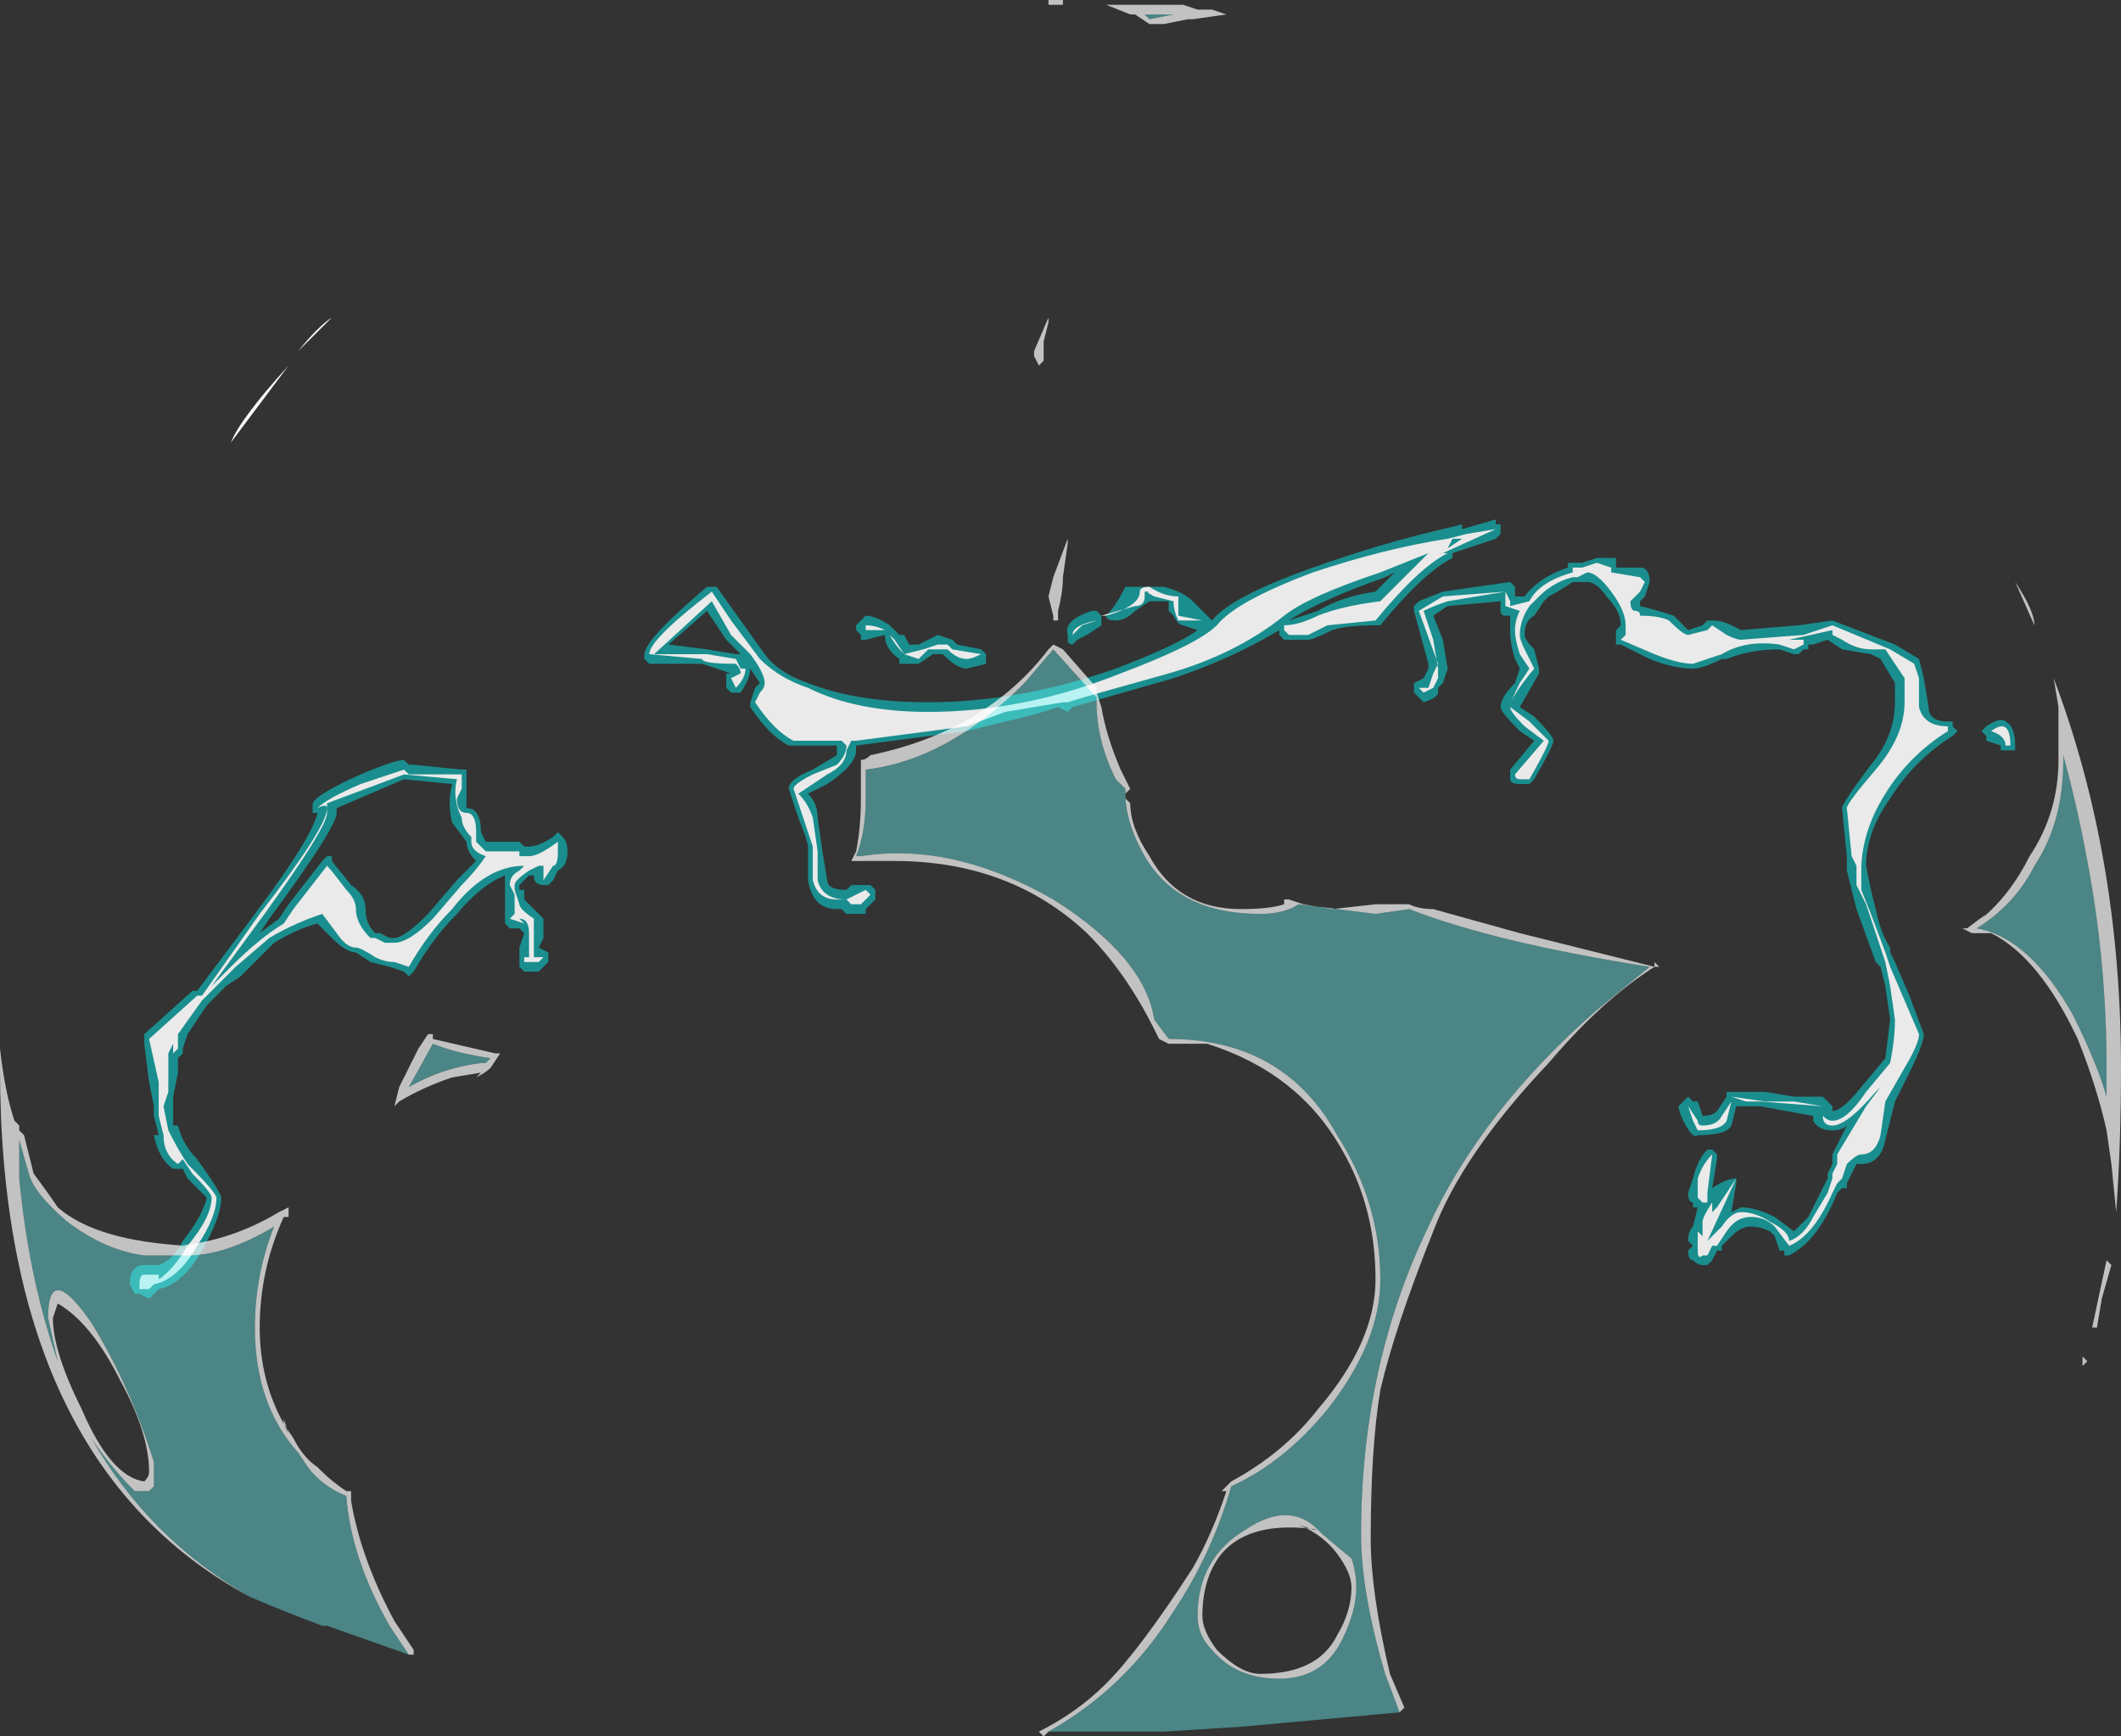 <?xml version="1.0" encoding="UTF-8" standalone="no"?>
<svg xmlns:ffdec="https://www.free-decompiler.com/flash" xmlns:xlink="http://www.w3.org/1999/xlink" ffdec:objectType="shape" height="18.05px" width="22.05px" xmlns="http://www.w3.org/2000/svg">
  <rect width="100%" height="100%" fill="#333333" stroke="none"/>
  <g transform="matrix(1.0, 0.0, 0.0, 1.0, 11.1, 16.2)">
    <path d="M7.95 -9.75 L8.6 -9.5 8.85 -9.35 8.9 -9.15 8.95 -8.85 Q8.95 -8.7 9.15 -8.7 L9.2 -8.7 9.2 -8.65 9.25 -8.6 9.2 -8.55 Q8.8 -8.3 8.55 -7.9 8.3 -7.55 8.3 -7.2 L8.35 -6.95 8.4 -6.75 Q8.45 -6.5 8.55 -6.35 L8.55 -6.3 8.6 -6.2 8.75 -5.85 8.9 -5.45 Q8.9 -5.35 8.75 -5.05 L8.6 -4.75 8.5 -4.35 Q8.45 -4.1 8.25 -4.1 L8.2 -4.1 8.1 -3.9 8.1 -3.85 8.05 -3.85 8.0 -3.8 Q7.8 -3.3 7.5 -3.15 L7.45 -3.15 7.45 -3.2 7.4 -3.2 7.35 -3.35 7.3 -3.4 Q7.2 -3.45 7.1 -3.45 7.0 -3.45 6.9 -3.35 L6.8 -3.25 6.8 -3.2 6.75 -3.2 6.7 -3.1 6.65 -3.05 6.6 -3.05 Q6.55 -3.05 6.5 -3.1 6.45 -3.1 6.45 -3.2 L6.5 -3.25 6.45 -3.3 Q6.45 -3.4 6.5 -3.45 L6.55 -3.65 6.5 -3.65 6.5 -3.7 Q6.45 -3.7 6.45 -3.8 L6.5 -3.95 Q6.55 -4.15 6.65 -4.25 L6.7 -4.25 6.75 -4.2 6.75 -4.15 6.7 -3.85 Q6.85 -3.95 6.95 -3.95 6.95 -4.0 6.95 -3.9 L6.9 -3.6 7.0 -3.65 Q7.15 -3.65 7.35 -3.55 L7.55 -3.4 7.7 -3.55 7.9 -3.95 7.9 -4.0 7.95 -4.1 7.95 -4.2 8.1 -4.5 Q8.05 -4.45 7.95 -4.45 7.8 -4.45 7.75 -4.55 L7.75 -4.6 7.2 -4.7 6.95 -4.7 6.9 -4.5 Q6.85 -4.4 6.55 -4.4 6.5 -4.35 6.4 -4.55 6.35 -4.65 6.35 -4.7 L6.45 -4.8 6.5 -4.75 6.55 -4.75 6.6 -4.6 Q6.7 -4.6 6.75 -4.65 L6.85 -4.8 6.85 -4.85 7.25 -4.85 7.55 -4.8 7.85 -4.8 7.95 -4.7 7.95 -4.65 Q8.05 -4.65 8.25 -4.9 L8.5 -5.2 8.55 -5.6 8.5 -5.95 8.45 -6.15 8.4 -6.2 8.2 -6.75 8.1 -7.15 8.1 -7.3 8.05 -7.8 Q8.05 -7.85 8.35 -8.25 8.6 -8.55 8.6 -8.9 L8.6 -9.1 8.45 -9.35 8.35 -9.4 8.05 -9.45 7.9 -9.55 7.75 -9.5 7.7 -9.5 7.7 -9.45 7.65 -9.45 7.6 -9.4 7.55 -9.4 7.4 -9.45 Q7.1 -9.45 6.85 -9.35 L6.8 -9.35 Q6.6 -9.25 6.5 -9.25 6.3 -9.25 6.05 -9.35 L5.75 -9.5 5.7 -9.5 5.7 -9.65 5.75 -9.7 Q5.75 -9.85 5.6 -10.0 5.5 -10.15 5.4 -10.15 L5.25 -10.15 Q5.1 -10.05 5.0 -10.0 L4.95 -9.95 4.85 -9.8 Q4.75 -9.75 4.75 -9.6 4.75 -9.55 4.85 -9.45 L4.9 -9.25 4.9 -9.2 4.7 -8.85 4.85 -8.75 Q5.05 -8.55 5.05 -8.5 5.05 -8.45 4.85 -8.1 L4.8 -8.05 4.7 -8.05 Q4.6 -8.05 4.6 -8.1 L4.6 -8.2 4.85 -8.5 4.7 -8.6 Q4.5 -8.8 4.5 -8.85 4.5 -8.95 4.65 -9.1 L4.7 -9.25 4.65 -9.35 Q4.6 -9.5 4.6 -9.65 4.6 -9.75 4.6 -9.8 L4.55 -9.8 Q4.5 -9.8 4.5 -9.85 L4.5 -9.95 3.95 -9.9 3.8 -9.8 3.9 -9.55 3.95 -9.25 3.9 -9.1 3.85 -9.05 3.85 -9.0 Q3.85 -8.95 3.7 -8.9 L3.6 -9.0 3.6 -9.1 3.7 -9.15 3.75 -9.25 3.75 -9.3 3.6 -9.85 3.6 -9.9 3.65 -9.95 3.9 -10.05 4.6 -10.15 4.65 -10.1 4.65 -10.0 4.75 -10.0 Q4.9 -10.2 5.2 -10.3 L5.2 -10.35 5.35 -10.35 5.5 -10.4 5.7 -10.4 5.7 -10.3 5.95 -10.3 Q6.05 -10.3 6.05 -10.15 L6.0 -10.0 5.95 -9.95 5.95 -9.9 Q6.15 -9.85 6.3 -9.8 L6.45 -9.65 6.6 -9.7 6.65 -9.75 6.7 -9.75 Q6.8 -9.75 6.9 -9.7 L7.0 -9.65 7.6 -9.7 7.95 -9.75 M9.85 -8.4 L9.7 -8.4 9.7 -8.45 9.55 -8.5 9.55 -8.55 9.5 -8.6 9.55 -8.65 Q9.7 -8.75 9.75 -8.7 9.85 -8.65 9.85 -8.45 L9.85 -8.4 M4.1 -10.7 L4.45 -10.8 4.45 -10.75 4.5 -10.75 4.5 -10.65 4.45 -10.6 4.0 -10.45 4.0 -10.4 Q3.7 -10.25 3.25 -9.7 L3.2 -9.7 Q2.9 -9.7 2.75 -9.65 2.55 -9.55 2.5 -9.55 L2.25 -9.55 2.2 -9.6 2.2 -9.65 Q1.7 -9.35 1.1 -9.15 L0.05 -8.85 0.0 -8.8 -0.1 -8.85 Q-0.4 -8.75 -0.65 -8.7 L-1.05 -8.6 -2.2 -8.45 -2.2 -8.4 Q-2.2 -8.25 -2.5 -8.05 L-2.7 -7.95 Q-2.6 -7.85 -2.6 -7.7 L-2.55 -7.35 -2.5 -7.05 Q-2.5 -6.95 -2.3 -6.95 L-2.25 -7.0 -2.05 -7.0 -2.0 -6.95 -2.0 -6.85 -2.1 -6.75 -2.1 -6.7 -2.3 -6.7 -2.35 -6.75 -2.4 -6.75 Q-2.65 -6.75 -2.7 -7.05 L-2.7 -7.4 Q-2.7 -7.45 -2.8 -7.7 L-2.9 -8.0 Q-2.9 -8.1 -2.65 -8.2 L-2.4 -8.35 -2.4 -8.45 -2.9 -8.45 Q-3.1 -8.55 -3.3 -8.85 L-3.3 -8.9 -3.25 -9.05 -3.2 -9.1 -3.3 -9.25 Q-3.3 -9.15 -3.4 -9.0 L-3.5 -9.0 -3.55 -9.05 -3.55 -9.2 -3.5 -9.2 -3.8 -9.3 -4.35 -9.3 -4.4 -9.35 -4.4 -9.4 Q-4.4 -9.55 -3.75 -10.1 L-3.65 -10.1 -3.15 -9.4 Q-3.0 -9.2 -2.7 -9.1 -2.2 -8.9 -1.45 -8.9 -0.5 -8.9 0.5 -9.25 1.15 -9.5 1.35 -9.65 L1.2 -9.7 Q1.15 -9.7 1.1 -9.8 L1.05 -9.85 1.05 -9.95 0.85 -9.95 0.7 -9.85 Q0.6 -9.75 0.5 -9.75 0.4 -9.75 0.4 -9.8 0.5 -9.9 0.6 -10.1 L1.0 -10.1 Q1.2 -10.05 1.3 -9.95 L1.5 -9.75 Q1.7 -10.0 2.55 -10.3 3.25 -10.55 3.9 -10.7 L4.1 -10.75 4.1 -10.7 M2.6 -9.85 Q2.85 -10.0 3.2 -10.05 L3.4 -10.25 3.3 -10.2 Q2.6 -9.95 2.3 -9.75 L2.6 -9.85 M0.3 -9.85 L0.35 -9.8 0.35 -9.7 0.2 -9.6 0.1 -9.55 0.05 -9.5 Q0.0 -9.5 0.0 -9.55 L0.0 -9.6 Q-0.05 -9.75 0.25 -9.85 L0.3 -9.85 M-3.75 -9.45 L-3.45 -9.4 -3.4 -9.4 -3.55 -9.55 -3.75 -9.85 -4.15 -9.5 -3.75 -9.45 M-5.3 -7.55 L-5.25 -7.5 Q-5.2 -7.45 -5.2 -7.35 -5.2 -7.2 -5.3 -7.15 L-5.35 -7.05 -5.4 -7.0 -5.45 -7.0 Q-5.55 -7.0 -5.55 -7.1 L-5.6 -7.1 -5.7 -7.0 -5.7 -6.95 -5.65 -6.95 -5.65 -6.85 Q-5.6 -6.8 -5.5 -6.7 L-5.45 -6.65 -5.45 -6.45 -5.5 -6.35 -5.4 -6.3 -5.4 -6.2 -5.5 -6.1 -5.65 -6.1 -5.7 -6.15 -5.7 -6.35 -5.65 -6.5 -5.7 -6.55 -5.8 -6.55 -5.85 -6.6 -5.85 -7.1 Q-6.1 -7.0 -6.35 -6.7 -6.6 -6.45 -6.8 -6.1 L-6.85 -6.05 -6.9 -6.1 -7.05 -6.15 -7.25 -6.2 -7.4 -6.3 Q-7.5 -6.3 -7.65 -6.45 L-7.8 -6.6 Q-8.0 -6.55 -8.25 -6.4 -8.4 -6.25 -8.6 -6.05 L-8.75 -5.95 -8.95 -5.75 -9.15 -5.45 -9.2 -5.3 -9.2 -5.25 -9.25 -5.2 -9.25 -5.05 -9.3 -4.8 -9.3 -4.5 -9.25 -4.5 Q-9.2 -4.3 -9.05 -4.15 -8.8 -3.8 -8.8 -3.75 -8.8 -3.55 -9.0 -3.2 -9.2 -2.85 -9.45 -2.8 L-9.55 -2.7 -9.65 -2.75 -9.7 -2.75 -9.75 -2.85 Q-9.75 -3.05 -9.6 -3.05 L-9.45 -3.05 Q-9.3 -3.1 -9.2 -3.3 -9.0 -3.55 -8.95 -3.75 L-9.15 -3.95 -9.2 -4.05 -9.3 -4.05 Q-9.45 -4.15 -9.5 -4.4 L-9.45 -4.4 -9.5 -4.6 -9.5 -4.7 -9.55 -4.95 -9.6 -5.35 -9.6 -5.45 -9.1 -5.9 -9.05 -5.9 -8.45 -6.7 Q-7.85 -7.5 -7.8 -7.75 L-7.85 -7.75 -7.85 -7.85 Q-7.8 -7.95 -7.35 -8.15 -7.0 -8.3 -6.9 -8.3 L-6.85 -8.25 -6.8 -8.25 -6.3 -8.2 -6.25 -8.2 -6.25 -7.8 Q-6.1 -7.8 -6.1 -7.55 L-6.05 -7.45 -5.7 -7.45 -5.65 -7.4 -5.6 -7.4 Q-5.5 -7.4 -5.35 -7.5 L-5.3 -7.55 M-0.85 -9.3 L-1.05 -9.25 Q-1.15 -9.25 -1.3 -9.4 L-1.4 -9.4 -1.55 -9.3 -1.75 -9.3 -1.75 -9.35 Q-1.9 -9.45 -1.9 -9.6 L-2.1 -9.55 -2.15 -9.55 -2.15 -9.6 -2.2 -9.65 -2.2 -9.7 -2.1 -9.8 Q-2.0 -9.8 -1.85 -9.7 L-1.75 -9.6 -1.7 -9.6 -1.65 -9.5 -1.55 -9.5 -1.35 -9.6 -1.2 -9.55 -1.15 -9.5 -0.9 -9.45 -0.85 -9.4 -0.85 -9.3 M-7.65 -7.25 L-7.45 -7.0 Q-7.3 -6.9 -7.3 -6.75 -7.3 -6.6 -7.2 -6.5 L-7.15 -6.5 -7.05 -6.45 -7.0 -6.45 Q-6.9 -6.45 -6.65 -6.7 L-6.35 -7.05 -6.15 -7.25 Q-6.25 -7.35 -6.25 -7.45 L-6.4 -7.65 Q-6.45 -7.85 -6.4 -8.05 L-6.9 -8.1 -7.6 -7.8 -7.6 -7.75 Q-7.6 -7.6 -8.3 -6.65 L-8.4 -6.5 -8.2 -6.65 -8.1 -6.8 -7.75 -7.25 -7.7 -7.3 -7.65 -7.3 -7.65 -7.25" fill="#00eaea" fill-opacity="0.498" fill-rule="evenodd" stroke="none"/>
    <path d="M7.65 -9.55 L7.65 -9.5 7.55 -9.45 7.4 -9.5 Q7.05 -9.55 6.8 -9.4 L6.5 -9.3 Q6.35 -9.3 6.1 -9.4 L5.75 -9.55 5.8 -9.6 5.8 -9.7 Q5.8 -9.85 5.65 -10.05 5.5 -10.25 5.4 -10.25 L5.3 -10.2 5.25 -10.2 Q5.05 -10.15 4.9 -10.0 L4.8 -9.9 Q4.7 -9.75 4.7 -9.6 4.7 -9.55 4.75 -9.45 L4.85 -9.25 Q4.6 -8.95 4.6 -8.85 L4.8 -8.7 5.0 -8.5 Q5.0 -8.45 4.8 -8.1 L4.7 -8.1 Q4.65 -8.1 4.65 -8.15 L4.95 -8.5 4.75 -8.65 Q4.6 -8.8 4.6 -8.85 4.6 -8.9 4.7 -9.1 L4.8 -9.25 4.7 -9.4 Q4.65 -9.55 4.65 -9.65 4.65 -9.75 4.7 -9.85 L4.55 -9.9 4.55 -10.05 3.95 -9.95 Q3.8 -9.9 3.7 -9.85 L3.8 -9.55 3.85 -9.25 3.85 -9.15 3.8 -9.05 3.7 -9.0 3.65 -9.05 3.75 -9.05 3.8 -9.2 3.85 -9.3 3.65 -9.85 3.9 -10.0 4.55 -10.05 4.6 -9.95 4.6 -9.9 4.8 -9.95 Q4.9 -10.15 5.25 -10.25 L5.25 -10.3 5.35 -10.3 5.5 -10.35 5.65 -10.3 5.65 -10.25 5.95 -10.2 6.0 -10.15 5.95 -10.05 5.85 -9.95 Q5.85 -9.85 5.9 -9.85 5.95 -9.85 5.95 -9.8 6.15 -9.8 6.25 -9.75 6.4 -9.6 6.45 -9.6 L6.65 -9.65 6.7 -9.7 6.85 -9.6 Q6.95 -9.55 7.0 -9.55 L7.65 -9.6 7.95 -9.7 8.55 -9.45 8.8 -9.3 8.85 -9.15 8.85 -8.85 Q8.9 -8.65 9.15 -8.65 L9.15 -8.6 Q8.75 -8.35 8.5 -7.95 8.25 -7.55 8.25 -7.15 L8.25 -6.95 8.35 -6.7 8.5 -6.3 8.55 -6.15 8.85 -5.45 Q8.85 -5.35 8.7 -5.1 L8.5 -4.75 8.45 -4.4 Q8.4 -4.2 8.25 -4.2 8.2 -4.2 8.1 -4.1 L8.05 -3.95 8.0 -3.9 7.95 -3.8 Q7.75 -3.35 7.5 -3.25 L7.35 -3.45 Q7.25 -3.55 7.1 -3.55 6.95 -3.55 6.85 -3.4 L6.75 -3.25 6.7 -3.25 6.65 -3.15 6.6 -3.15 Q6.55 -3.1 6.55 -3.2 L6.55 -3.4 6.6 -3.35 6.6 -3.5 Q6.6 -3.55 6.7 -3.7 L6.7 -3.6 6.75 -3.65 6.95 -3.95 6.65 -3.3 6.8 -3.45 Q6.9 -3.6 7.0 -3.6 7.15 -3.6 7.3 -3.5 7.5 -3.4 7.5 -3.3 7.65 -3.35 7.75 -3.55 L7.9 -3.8 7.95 -3.95 7.95 -4.0 8.0 -4.1 8.0 -4.2 8.3 -4.7 8.45 -4.9 8.4 -4.85 Q8.1 -4.5 7.95 -4.5 7.85 -4.5 7.85 -4.6 L7.85 -4.7 7.2 -4.75 7.05 -4.75 6.9 -4.8 7.25 -4.75 7.55 -4.75 7.85 -4.7 7.85 -4.6 Q7.9 -4.55 7.95 -4.55 8.1 -4.55 8.3 -4.85 L8.55 -5.15 Q8.6 -5.4 8.6 -5.6 L8.55 -5.95 8.5 -6.2 8.3 -6.8 8.2 -7.0 8.2 -7.2 8.15 -7.3 8.1 -7.8 Q8.1 -7.85 8.4 -8.2 8.7 -8.55 8.7 -8.9 L8.7 -9.15 8.5 -9.45 8.35 -9.45 Q8.2 -9.45 8.05 -9.55 L7.95 -9.6 7.95 -9.65 7.5 -9.55 7.65 -9.55 M9.8 -8.45 L9.75 -8.45 Q9.75 -8.55 9.6 -8.6 9.8 -8.75 9.8 -8.45 M4.45 -10.7 L3.9 -10.45 3.95 -10.45 Q3.65 -10.3 3.2 -9.75 L2.7 -9.7 2.5 -9.6 2.3 -9.6 2.25 -9.65 2.25 -9.7 Q2.4 -9.7 2.6 -9.8 2.85 -9.9 3.25 -9.95 L3.75 -10.45 3.25 -10.25 Q2.5 -10.0 2.25 -9.8 1.75 -9.4 1.05 -9.2 0.15 -8.95 0.0 -8.9 L-0.05 -8.9 -0.65 -8.8 -1.05 -8.65 -2.2 -8.5 -2.25 -8.5 -2.3 -8.4 Q-2.3 -8.25 -2.5 -8.15 L-2.8 -7.95 Q-2.7 -7.85 -2.65 -7.7 L-2.6 -7.35 -2.6 -7.05 Q-2.55 -6.85 -2.3 -6.85 L-2.1 -6.95 -2.05 -6.9 -2.15 -6.8 -2.25 -6.8 -2.3 -6.85 -2.4 -6.85 Q-2.6 -6.85 -2.65 -7.05 L-2.65 -7.4 -2.85 -8.0 Q-2.85 -8.05 -2.65 -8.15 L-2.4 -8.25 Q-2.3 -8.35 -2.3 -8.45 L-2.35 -8.5 -2.85 -8.5 Q-3.05 -8.6 -3.25 -8.9 L-3.2 -9.0 Q-3.15 -9.05 -3.15 -9.1 -3.15 -9.2 -3.3 -9.4 L-3.5 -9.6 -3.7 -9.95 -4.3 -9.4 -3.75 -9.4 -3.45 -9.35 -3.4 -9.25 -3.35 -9.25 Q-3.35 -9.15 -3.45 -9.05 L-3.5 -9.15 -3.4 -9.2 Q-3.4 -9.25 -3.45 -9.3 -3.8 -9.3 -3.8 -9.35 L-4.35 -9.4 Q-4.35 -9.55 -3.7 -10.05 L-3.5 -9.75 -3.2 -9.35 Q-3.0 -9.15 -2.7 -9.05 -2.2 -8.8 -1.45 -8.8 -0.45 -8.8 0.55 -9.2 1.35 -9.5 1.55 -9.7 1.75 -9.95 2.55 -10.25 3.3 -10.5 3.95 -10.6 L4.15 -10.65 4.45 -10.7 M0.85 -10.05 L0.8 -10.05 0.8 -10.0 Q0.8 -9.9 0.7 -9.9 L0.35 -9.8 0.4 -9.8 Q0.75 -9.9 0.75 -10.05 0.75 -10.1 0.85 -10.1 1.0 -10.0 1.15 -10.0 L1.15 -9.8 1.4 -9.75 1.15 -9.75 Q1.1 -9.85 1.1 -9.95 L0.9 -10.0 Q0.8 -10.05 0.85 -10.05 M0.05 -9.6 Q0.05 -9.7 0.3 -9.75 L0.15 -9.7 0.05 -9.6 M4.15 -10.6 L4.0 -10.6 3.95 -10.5 4.1 -10.6 4.15 -10.6 M6.55 -4.45 L6.5 -4.55 6.45 -4.7 6.55 -4.55 Q6.55 -4.5 6.6 -4.5 6.75 -4.5 6.8 -4.6 L6.9 -4.75 6.85 -4.55 Q6.8 -4.45 6.55 -4.45 M6.55 -3.95 Q6.6 -4.1 6.7 -4.2 L6.65 -3.8 6.65 -3.7 6.6 -3.7 6.55 -3.75 6.55 -3.95 M-5.7 -7.35 L-5.7 -7.3 -5.6 -7.3 Q-5.5 -7.3 -5.3 -7.45 L-5.3 -7.35 Q-5.3 -7.2 -5.35 -7.2 L-5.45 -7.05 -5.45 -7.2 -5.5 -7.2 -5.6 -7.15 Q-5.75 -7.05 -5.75 -7.0 L-5.75 -6.95 -5.7 -6.8 Q-5.7 -6.75 -5.55 -6.65 L-5.55 -6.25 -5.45 -6.25 -5.5 -6.2 -5.65 -6.2 -5.65 -6.25 -5.6 -6.25 -5.6 -6.5 Q-5.6 -6.65 -5.7 -6.65 L-5.65 -6.6 -5.8 -6.65 -5.75 -6.7 -5.75 -6.9 -5.8 -7.0 Q-5.8 -7.1 -5.7 -7.15 L-5.65 -7.2 Q-6.05 -7.2 -6.4 -6.75 -6.65 -6.5 -6.85 -6.15 L-7.0 -6.2 Q-7.1 -6.2 -7.2 -6.25 -7.35 -6.35 -7.4 -6.35 -7.5 -6.35 -7.6 -6.5 L-7.75 -6.7 Q-8.05 -6.6 -8.3 -6.45 L-8.65 -6.15 -9.0 -5.8 -9.25 -5.45 Q-9.25 -5.35 -9.25 -5.3 L-9.3 -5.25 -9.3 -5.35 -9.35 -5.25 -9.35 -4.85 -9.4 -4.7 -9.35 -4.45 Q-9.25 -4.25 -9.15 -4.1 -8.85 -3.8 -8.85 -3.75 -8.85 -3.55 -9.05 -3.25 -9.25 -2.9 -9.5 -2.85 L-9.55 -2.8 -9.65 -2.8 -9.65 -2.85 Q-9.65 -2.95 -9.6 -2.95 L-9.45 -2.95 -9.45 -2.9 Q-9.3 -3.0 -9.15 -3.25 -8.9 -3.55 -8.9 -3.75 -8.9 -3.8 -9.1 -4.0 L-9.2 -4.15 -9.25 -4.1 Q-9.4 -4.2 -9.4 -4.4 L-9.45 -4.6 -9.45 -4.95 -9.55 -5.4 -9.05 -5.85 -9.0 -5.85 -8.4 -6.7 Q-7.7 -7.6 -7.7 -7.8 -7.7 -7.85 -7.8 -7.8 -7.7 -7.9 -7.35 -8.05 L-6.9 -8.2 -6.85 -8.15 -6.3 -8.15 -6.3 -8.0 -6.35 -7.9 Q-6.35 -7.75 -6.25 -7.75 -6.15 -7.75 -6.15 -7.55 L-6.15 -7.45 -6.05 -7.35 -5.7 -7.35 M-1.25 -9.5 L-1.2 -9.45 -0.9 -9.4 Q-1.0 -9.35 -1.05 -9.35 -1.15 -9.35 -1.25 -9.45 L-1.45 -9.45 -1.55 -9.35 -1.7 -9.4 Q-1.8 -9.5 -1.85 -9.6 L-1.8 -9.55 -1.7 -9.4 -1.5 -9.45 -1.35 -9.5 -1.25 -9.5 M-2.1 -9.7 Q-2.0 -9.7 -1.9 -9.65 L-2.1 -9.65 -2.1 -9.7 M-7.7 -7.85 L-7.7 -7.75 Q-7.7 -7.6 -8.35 -6.7 L-8.9 -5.95 -8.7 -6.15 Q-8.4 -6.45 -8.15 -6.6 L-8.05 -6.75 -7.7 -7.2 Q-7.65 -7.15 -7.5 -6.95 -7.4 -6.85 -7.4 -6.75 -7.4 -6.6 -7.25 -6.45 L-7.2 -6.45 -7.1 -6.4 -7.0 -6.4 Q-6.85 -6.4 -6.6 -6.65 L-6.3 -7.0 Q-6.15 -7.15 -6.05 -7.3 -6.2 -7.35 -6.2 -7.45 L-6.2 -7.5 Q-6.3 -7.6 -6.3 -7.7 -6.4 -7.9 -6.35 -8.1 L-6.9 -8.15 -7.7 -7.85" fill="#eaeaea" fill-rule="evenodd" stroke="none"/>
    <path d="M-8.7 -11.6 Q-8.6 -11.85 -8.1 -12.4 L-8.7 -11.6 M-8.0 -12.55 Q-7.8 -12.8 -7.65 -12.9 L-8.0 -12.55" fill="#ffffff" fill-rule="evenodd" stroke="none"/>
    <path d="M0.85 -16.0 L0.8 -16.05 1.1 -16.05 0.85 -16.0 M10.6 -7.25 Q10.8 -6.2 10.8 -5.1 L10.8 -4.8 Q10.7 -5.15 10.45 -5.65 10.0 -6.45 9.45 -6.55 9.85 -6.8 10.05 -7.2 10.35 -7.65 10.35 -8.3 L10.35 -8.35 Q10.5 -7.8 10.6 -7.25 M-0.2 1.8 Q0.6 1.35 1.1 0.55 1.5 -0.05 1.7 -0.75 2.25 -1.0 2.7 -1.55 3.25 -2.25 3.25 -2.9 3.25 -3.7 2.8 -4.4 2.25 -5.4 1.05 -5.4 L0.9 -5.6 Q0.8 -6.25 -0.15 -6.85 -1.2 -7.45 -2.15 -7.3 L-2.2 -7.3 Q-2.1 -7.55 -2.1 -7.9 L-2.1 -8.2 Q-1.25 -8.3 -0.45 -9.1 L-0.15 -9.45 0.3 -8.95 0.3 -8.9 Q0.3 -8.5 0.5 -8.1 L0.6 -8.0 0.6 -7.95 Q0.6 -7.65 0.8 -7.3 1.15 -6.7 2.0 -6.7 2.25 -6.7 2.4 -6.8 L3.2 -6.7 3.55 -6.75 Q4.45 -6.4 6.05 -6.15 L5.5 -5.7 Q4.3 -4.65 3.75 -3.45 3.05 -2.0 3.05 -0.25 3.05 0.35 3.3 1.2 L3.45 1.6 1.8 1.75 1.0 1.8 -0.2 1.8 M2.6 -0.3 Q2.3 -0.6 1.85 -0.3 1.35 0.0 1.35 0.6 1.35 0.8 1.5 0.95 1.75 1.25 2.2 1.25 2.65 1.25 2.85 0.85 3.0 0.55 3.0 0.3 3.0 0.15 2.95 0.0 L2.65 -0.25 2.6 -0.3 M-6.85 1.0 L-7.7 0.7 -7.75 0.7 Q-8.15 0.55 -8.5 0.4 -9.55 -0.2 -10.15 -1.25 -9.95 -0.95 -9.7 -0.7 L-9.55 -0.7 -9.5 -0.75 -9.5 -1.0 Q-9.75 -1.8 -10.15 -2.45 -10.6 -3.1 -10.6 -2.5 L-10.5 -2.05 Q-10.8 -2.9 -10.9 -3.95 L-10.9 -4.35 -10.8 -4.0 Q-10.75 -3.8 -10.4 -3.5 -10.0 -3.2 -9.6 -3.15 L-9.15 -3.15 Q-8.75 -3.15 -8.25 -3.45 -8.45 -2.95 -8.45 -2.4 -8.45 -1.6 -8.0 -1.1 L-7.9 -0.95 Q-7.75 -0.75 -7.5 -0.65 -7.45 0.0 -7.05 0.7 L-6.85 1.0 M-6.05 -5.15 L-6.1 -5.15 Q-6.5 -5.1 -6.85 -4.9 L-6.6 -5.35 Q-6.35 -5.25 -6.0 -5.2 L-6.05 -5.15" fill="#70ffff" fill-opacity="0.4" fill-rule="evenodd" stroke="none"/>
    <path d="M1.8 -16.0 L1.8 -16.0 M1.5 -16.1 L1.65 -16.05 1.3 -16.0 1.25 -16.0 1.0 -15.95 0.85 -15.95 0.7 -16.05 0.65 -16.05 0.4 -16.15 1.2 -16.15 1.35 -16.1 1.5 -16.1 M0.85 -16.0 L1.1 -16.05 0.8 -16.05 0.85 -16.0 M10.05 -9.7 L9.85 -10.15 Q10.05 -9.85 10.05 -9.7 M10.3 -8.5 L10.3 -8.85 10.25 -9.15 Q10.95 -7.3 10.95 -5.1 10.95 -4.3 10.9 -3.6 L10.85 -4.1 10.8 -4.45 Q10.7 -4.9 10.5 -5.4 10.1 -6.25 9.6 -6.5 L9.4 -6.5 9.3 -6.55 9.35 -6.55 9.55 -6.7 9.5 -6.65 Q9.8 -6.9 10.0 -7.3 10.3 -7.75 10.3 -8.3 L10.3 -8.5 M3.45 1.6 L3.3 1.2 Q3.05 0.35 3.05 -0.25 3.05 -2.0 3.75 -3.45 4.3 -4.65 5.5 -5.7 L6.05 -6.15 Q4.45 -6.4 3.55 -6.75 L3.2 -6.7 2.4 -6.8 Q2.25 -6.7 2.0 -6.7 1.15 -6.7 0.8 -7.3 0.6 -7.65 0.6 -7.95 L0.6 -8.0 0.5 -8.1 Q0.3 -8.5 0.3 -8.9 L0.3 -8.95 -0.15 -9.45 -0.45 -9.1 Q-1.25 -8.3 -2.1 -8.2 L-2.1 -7.9 Q-2.1 -7.55 -2.2 -7.3 L-2.15 -7.3 Q-1.2 -7.45 -0.15 -6.85 0.8 -6.25 0.9 -5.6 L1.05 -5.4 Q2.25 -5.4 2.8 -4.4 3.25 -3.7 3.25 -2.9 3.25 -2.25 2.7 -1.55 2.25 -1.0 1.7 -0.75 1.5 -0.05 1.1 0.55 0.6 1.35 -0.2 1.8 L-0.25 1.85 -0.3 1.8 Q0.1 1.6 0.4 1.3 0.75 0.95 1.3 0.1 1.5 -0.25 1.65 -0.7 L1.6 -0.7 1.7 -0.8 Q2.25 -1.1 2.6 -1.55 3.2 -2.25 3.2 -2.9 3.2 -3.65 2.85 -4.25 2.4 -5.05 1.45 -5.35 L1.05 -5.35 0.95 -5.4 0.9 -5.5 Q0.6 -6.1 0.2 -6.5 -0.6 -7.25 -1.8 -7.25 L-2.25 -7.25 -2.2 -7.35 Q-2.15 -7.6 -2.15 -7.9 L-2.15 -8.3 Q-2.1 -8.3 -2.05 -8.35 -0.85 -8.6 -0.2 -9.45 L-0.15 -9.5 -0.05 -9.45 0.3 -9.05 0.3 -9.0 0.35 -8.85 Q0.4 -8.55 0.55 -8.2 L0.65 -8.0 0.6 -7.95 0.6 -7.9 0.65 -7.85 Q0.65 -7.6 0.85 -7.3 1.15 -6.75 1.8 -6.75 2.1 -6.75 2.25 -6.8 L2.25 -6.85 2.3 -6.85 2.45 -6.8 2.75 -6.75 3.2 -6.8 3.55 -6.8 Q3.65 -6.75 3.8 -6.75 L4.7 -6.5 6.1 -6.15 6.1 -6.2 6.15 -6.15 6.1 -6.15 Q5.55 -5.8 5.0 -5.15 4.1 -4.2 3.8 -3.4 3.4 -2.4 3.25 -1.75 3.15 -1.15 3.15 -0.2 3.15 0.35 3.35 1.2 L3.5 1.55 3.45 1.6 M10.6 -7.25 Q10.5 -7.8 10.35 -8.35 L10.35 -8.3 Q10.35 -7.65 10.05 -7.2 9.85 -6.8 9.45 -6.55 10.0 -6.45 10.45 -5.65 10.7 -5.15 10.8 -4.8 L10.8 -5.1 Q10.8 -6.2 10.6 -7.25 M2.6 -0.3 L2.65 -0.25 2.95 0.0 Q3.0 0.15 3.0 0.3 3.0 0.55 2.85 0.85 2.65 1.25 2.2 1.25 1.75 1.25 1.5 0.95 1.35 0.8 1.35 0.6 1.35 0.0 1.85 -0.3 2.3 -0.6 2.6 -0.3 1.9 -0.4 1.6 -0.05 1.4 0.2 1.4 0.6 1.4 0.75 1.55 0.95 1.8 1.2 2.0 1.2 2.6 1.2 2.8 0.8 2.95 0.55 2.95 0.3 2.95 0.15 2.8 -0.05 2.65 -0.25 2.4 -0.35 L2.55 -0.3 2.6 -0.3 M10.75 -2.7 L10.7 -2.4 10.65 -2.4 10.8 -3.1 10.85 -3.05 10.75 -2.7 M10.55 -2.0 L10.55 -2.1 10.6 -2.05 10.55 -2.0 M-0.05 -16.15 L-0.2 -16.15 -0.2 -16.2 -0.05 -16.2 -0.05 -16.15 M-0.2 -12.85 L-0.25 -12.65 -0.25 -12.45 -0.3 -12.4 -0.35 -12.5 -0.35 -12.55 -0.2 -12.9 -0.2 -12.85 M-0.05 -10.2 Q-0.05 -10.05 -0.1 -9.85 L-0.1 -9.75 -0.15 -9.75 -0.15 -9.8 -0.2 -10.0 -0.15 -10.2 0.0 -10.6 0.0 -10.55 -0.05 -10.2 M-6.6 -5.4 L-5.95 -5.25 -5.9 -5.25 -6.0 -5.1 Q-6.05 -5.05 -6.15 -5.0 L-6.1 -5.05 -6.4 -5.0 Q-6.7 -4.9 -6.95 -4.75 L-7.0 -4.7 -6.95 -4.9 -6.75 -5.3 -6.65 -5.45 -6.6 -5.45 -6.6 -5.4 M-8.5 0.4 Q-11.1 -1.0 -11.1 -5.1 L-11.1 -5.3 Q-11.05 -4.85 -10.95 -4.55 L-10.9 -4.5 -10.9 -4.45 -10.85 -4.4 -10.75 -4.0 Q-10.6 -3.8 -10.5 -3.65 -10.1 -3.3 -9.15 -3.25 L-9.25 -3.25 Q-8.7 -3.3 -8.2 -3.6 L-8.1 -3.65 -8.1 -3.55 -8.15 -3.55 Q-8.4 -3.0 -8.4 -2.4 -8.4 -1.85 -8.15 -1.4 L-8.1 -1.3 -8.15 -1.45 -8.15 -1.4 -8.05 -1.25 Q-7.95 -1.05 -7.8 -0.95 L-7.75 -0.9 Q-7.65 -0.8 -7.5 -0.7 L-7.45 -0.7 -7.45 -0.6 Q-7.35 0.0 -7.0 0.65 L-6.8 0.95 -6.8 1.0 -6.85 1.0 -7.05 0.7 Q-7.45 0.0 -7.5 -0.65 -7.75 -0.75 -7.9 -0.95 L-8.0 -1.1 Q-8.45 -1.6 -8.45 -2.4 -8.45 -2.95 -8.25 -3.45 -8.75 -3.15 -9.15 -3.15 L-9.6 -3.15 Q-10.0 -3.2 -10.4 -3.5 -10.75 -3.8 -10.8 -4.0 L-10.9 -4.35 -10.9 -3.95 Q-10.8 -2.9 -10.5 -2.05 L-10.6 -2.5 Q-10.6 -3.1 -10.15 -2.45 -9.75 -1.8 -9.5 -1.0 L-9.5 -0.75 -9.55 -0.7 -9.7 -0.7 Q-9.95 -0.95 -10.15 -1.25 -9.55 -0.2 -8.5 0.4 M-6.05 -5.15 L-6.0 -5.2 Q-6.35 -5.25 -6.6 -5.35 L-6.85 -4.9 Q-6.5 -5.1 -6.1 -5.15 L-6.05 -5.15 M-10.55 -2.5 Q-10.55 -2.15 -10.25 -1.55 -9.95 -0.85 -9.6 -0.8 -9.55 -0.85 -9.55 -0.9 -9.55 -1.3 -9.85 -1.85 -10.15 -2.45 -10.5 -2.65 L-10.55 -2.5" fill="#ffffff" fill-opacity="0.702" fill-rule="evenodd" stroke="none"/>
  </g>
</svg>
